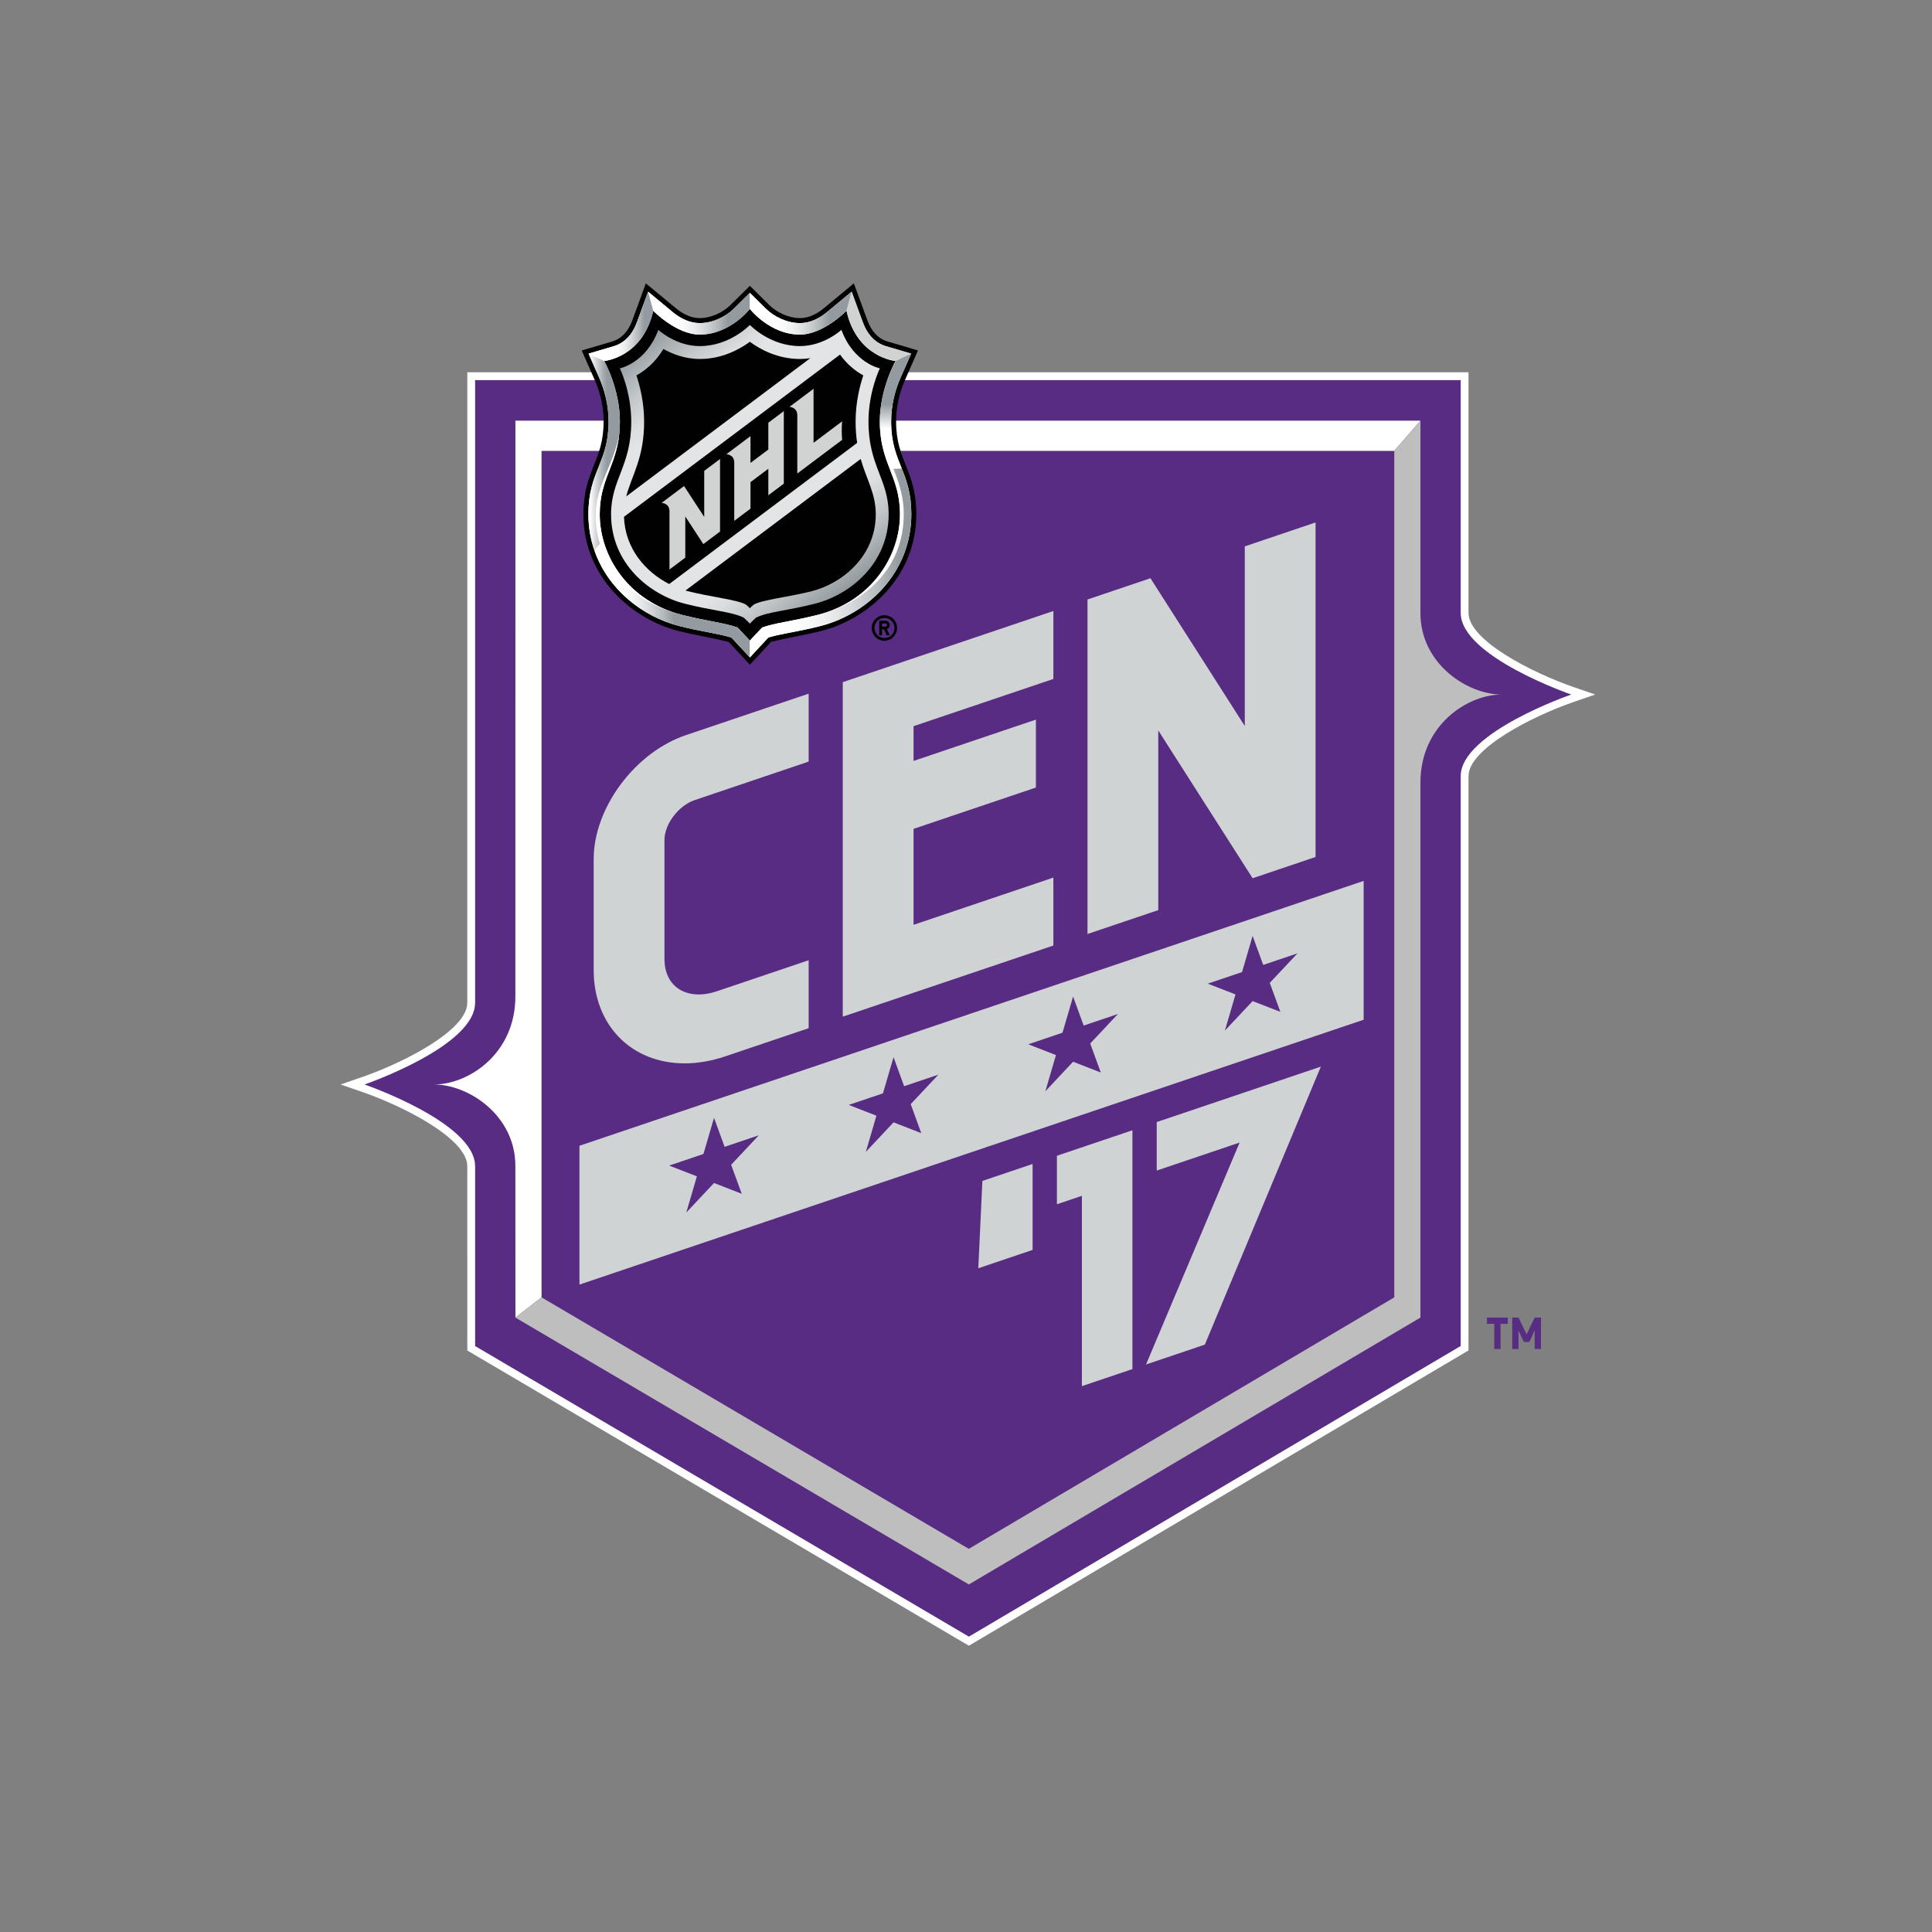 <?xml version="1.0" encoding="UTF-8"?>
<svg width="512px" height="512px" viewBox="0 0 512 512" version="1.1" xmlns="http://www.w3.org/2000/svg" xmlns:xlink="http://www.w3.org/1999/xlink">
    <rect x="0" y="0" width="512" height="512" fill="#808080" stroke="none"/>
    <!-- Generator: Sketch 42 (36781) - http://www.bohemiancoding.com/sketch -->
    <title>central</title>
    <desc>Created with Sketch.</desc>
    <defs>
        <linearGradient x1="83.174%" y1="89.727%" x2="16.883%" y2="1.729%" id="linearGradient-1">
            <stop stop-color="#939BA0" offset="0%"></stop>
            <stop stop-color="#98A0A4" offset="1.2%"></stop>
            <stop stop-color="#C1C5C7" offset="11.8%"></stop>
            <stop stop-color="#DADCDD" offset="20.2%"></stop>
            <stop stop-color="#E3E4E5" offset="25.3%"></stop>
            <stop stop-color="#E3E4E5" offset="75.3%"></stop>
            <stop stop-color="#DBDDDE" offset="80.1%"></stop>
            <stop stop-color="#C5C9CB" offset="87.5%"></stop>
            <stop stop-color="#A2A9AD" offset="96.6%"></stop>
            <stop stop-color="#939BA0" offset="100%"></stop>
        </linearGradient>
        <linearGradient x1="-9.732%" y1="50.001%" x2="118.559%" y2="50.001%" id="linearGradient-2">
            <stop stop-color="#FFFFFF" offset="11.2%"></stop>
            <stop stop-color="#DCDEE0" offset="23.7%"></stop>
            <stop stop-color="#A7AEB2" offset="44%"></stop>
            <stop stop-color="#939BA0" offset="53.9%"></stop>
        </linearGradient>
        <linearGradient x1="50.003%" y1="100%" x2="50.003%" y2="0%" id="linearGradient-3">
            <stop stop-color="#FFFFFF" offset="0%"></stop>
            <stop stop-color="#FFFFFF" offset="34.8%"></stop>
            <stop stop-color="#939BA0" offset="56.2%"></stop>
            <stop stop-color="#939BA0" offset="100%"></stop>
        </linearGradient>
        <linearGradient x1="-0.001%" y1="50%" x2="100%" y2="50%" id="linearGradient-4">
            <stop stop-color="#FFFFFF" offset="15.2%"></stop>
            <stop stop-color="#FAFAFA" offset="21.2%"></stop>
            <stop stop-color="#EBECED" offset="28.6%"></stop>
            <stop stop-color="#D2D5D7" offset="36.7%"></stop>
            <stop stop-color="#AFB5B8" offset="45.3%"></stop>
            <stop stop-color="#939BA0" offset="51.1%"></stop>
        </linearGradient>
        <linearGradient x1="0.002%" y1="50%" x2="100%" y2="50%" id="linearGradient-5">
            <stop stop-color="#FFFFFF" offset="24.7%"></stop>
            <stop stop-color="#FAFAFA" offset="33.7%"></stop>
            <stop stop-color="#EBECED" offset="44.8%"></stop>
            <stop stop-color="#D2D5D7" offset="57%"></stop>
            <stop stop-color="#AFB5B9" offset="69.9%"></stop>
            <stop stop-color="#939BA0" offset="78.6%"></stop>
        </linearGradient>
        <linearGradient x1="0%" y1="50.001%" x2="100%" y2="50.001%" id="linearGradient-6">
            <stop stop-color="#FFFFFF" offset="19.7%"></stop>
            <stop stop-color="#FAFBFB" offset="32.7%"></stop>
            <stop stop-color="#EDEEEF" offset="47.3%"></stop>
            <stop stop-color="#D7DADC" offset="62.6%"></stop>
            <stop stop-color="#B8BDC0" offset="78.3%"></stop>
            <stop stop-color="#939BA0" offset="93.3%"></stop>
        </linearGradient>
        <linearGradient x1="0%" y1="50%" x2="100%" y2="50%" id="linearGradient-7">
            <stop stop-color="#FFFFFF" offset="24.7%"></stop>
            <stop stop-color="#FAFAFA" offset="33.7%"></stop>
            <stop stop-color="#EBECED" offset="44.8%"></stop>
            <stop stop-color="#D2D5D7" offset="57%"></stop>
            <stop stop-color="#AFB5B8" offset="69.9%"></stop>
            <stop stop-color="#939BA0" offset="78.6%"></stop>
        </linearGradient>
        <linearGradient x1="0%" y1="50%" x2="100%" y2="50%" id="linearGradient-8">
            <stop stop-color="#FFFFFF" offset="38.8%"></stop>
            <stop stop-color="#FAFAFA" offset="46.7%"></stop>
            <stop stop-color="#EBECED" offset="56.6%"></stop>
            <stop stop-color="#D2D5D7" offset="67.3%"></stop>
            <stop stop-color="#AFB5B8" offset="78.8%"></stop>
            <stop stop-color="#939BA0" offset="86.5%"></stop>
        </linearGradient>
    </defs>
    <g id="NHL" stroke="none" stroke-width="1" fill="none" fill-rule="evenodd">
        <g id="central" fill-rule="nonzero">
            <g id="cen" transform="translate(90, 75)">
                <path d="M307.662,275.829 L307.662,282.503 L305.993,282.503 L305.993,275.829 L304.061,275.829 L304.061,274.171 L309.593,274.171 L309.593,275.829 L307.662,275.829 Z M316.705,282.503 L316.705,277.585 L315.3,280.649 L313.825,280.649 L312.42,277.585 L312.42,282.503 L310.752,282.503 L310.752,274.171 L312.42,274.171 L314.563,278.621 L316.705,274.171 L318.373,274.171 L318.373,282.503 L316.705,282.503 L316.705,282.503 Z" id="Shape" fill="#582C83"></path>
                <path d="M327.072,107.101 C316.288,103.39 299.176,94.766 299.169,87.427 L299.169,23.663 L33.843,23.663 L33.835,190.769 C33.829,198.102 16.717,206.728 5.929,210.444 L0.247,212.4 L5.93,214.356 C16.717,218.069 33.829,226.695 33.835,234.037 L33.843,282.9 L166.765,361.127 L299.169,282.878 L299.169,130.693 C299.176,123.36 316.287,114.731 327.072,111.013 L332.753,109.056 L327.072,107.101 L327.072,107.101 Z" id="Shape" fill="#FFFFFF"></path>
                <path d="M297.1,87.427 L297.1,25.732 L35.912,25.732 L35.912,190.771 L35.904,190.771 C35.896,202.323 6.603,212.4 6.603,212.4 C6.603,212.4 35.896,222.482 35.904,234.036 L35.912,234.036 L35.912,281.716 L166.762,358.726 L297.1,281.698 L297.1,130.691 C297.111,119.141 326.398,109.058 326.398,109.058 C326.398,109.058 297.111,98.979 297.1,87.427 L297.1,87.427 Z" id="Shape" fill="#582C83"></path>
                <path d="M46.593,36.48 L46.576,189.099 C46.576,204.197 34.234,212.4 24.989,212.4 C34.234,212.4 46.577,220.64 46.577,233.953 L46.593,274.171 L53.515,268.809 L53.515,44.488 L279.503,44.488 L286.43,36.48 L46.593,36.48 Z" id="Shape" fill="#FFFFFF"></path>
                <path d="M286.43,87.507 L286.43,36.484 L279.503,44.488 L279.503,268.809 L166.737,335.459 L53.515,268.81 L46.593,274.175 L166.754,344.897 L286.43,274.171 L286.43,132.365 C286.43,117.267 298.776,109.057 308.017,109.057 C298.776,109.057 286.43,100.824 286.43,87.508 L286.43,87.507 Z" id="Shape" fill="#BDBEBD"></path>
                <g id="Group" transform="translate(63.214, 63.214)" fill="#D0D3D4">
                    <path d="M106.046,197.887 L120.435,193.025 L120.435,170.253 L107.127,174.746 L106.046,197.887 Z M126.882,180.926 L133.497,178.692 L133.497,229.128 L146.889,224.607 L146.889,161.319 L126.882,168.074 L126.882,180.926 Z M153.334,171.996 L175.3,164.575 L150.495,223.388 L166.082,218.123 L196.824,144.453 L153.334,159.144 L153.334,171.996 Z M0.348,165.424 L0.348,202.213 L208.171,132.024 L208.171,95.234 L0.348,165.424 L0.348,165.424 Z M43.356,178.149 L36.011,175.295 L28.661,183.116 L31.468,173.526 L24.118,170.673 L33.201,167.605 L36.011,158.021 L38.818,165.707 L47.893,162.643 L40.546,170.461 L43.356,178.149 L43.356,178.149 Z M90.933,162.081 L83.583,159.221 L76.241,167.042 L79.046,157.459 L71.701,154.601 L80.781,151.536 L83.583,141.949 L86.39,149.639 L95.476,146.574 L88.131,154.389 L90.933,162.08 L90.933,162.081 Z M138.511,146.012 L131.165,143.155 L123.821,150.975 L126.623,141.392 L119.278,138.533 L128.358,135.464 L131.165,125.88 L133.973,133.571 L143.053,130.502 L135.703,138.323 L138.511,146.012 L138.511,146.012 Z M186.093,129.939 L178.743,127.086 L171.393,134.901 L174.206,125.32 L166.861,122.466 L175.938,119.396 L178.743,109.813 L181.55,117.499 L190.633,114.435 L183.288,122.255 L186.093,129.939 L186.093,129.939 Z" id="Shape"></path>
                    <path d="M4.119,89.437 L4.119,118.854 C4.119,133.416 14.037,143.587 28.238,143.587 C31.723,143.587 35.332,142.965 38.963,141.739 L61.086,134.265 L61.086,116.261 L36.664,124.512 C35.056,125.054 33.478,125.33 31.978,125.33 C26.45,125.33 22.878,121.664 22.878,115.988 L22.878,84.369 C22.878,80.19 26.607,75.265 30.858,73.83 L61.086,63.618 L61.086,45.615 L28.56,56.603 C15.084,61.153 4.119,75.884 4.119,89.438 L4.119,89.437 Z M70.129,131.212 L125.94,112.361 L125.94,94.357 L88.887,106.873 L88.887,81.446 L121.309,70.494 L121.309,52.49 L88.887,63.442 L88.887,54.23 L125.941,41.715 L125.941,23.71 L70.129,42.561 L70.129,131.212 Z M153.74,55.363 L178.743,94.529 L195.425,88.893 L195.425,0.243 L176.667,6.578 L176.667,54.188 L151.665,15.024 L134.982,20.657 L134.982,109.307 L153.74,102.973 L153.74,55.363 Z" id="Shape"></path>
                </g>
                <g id="Group" transform="translate(63.778, 0)">
                    <path d="M80.623,88.038 C78.753,88.038 77.236,89.554 77.236,91.425 C77.236,93.294 78.753,94.811 80.623,94.811 C82.469,94.778 83.948,93.271 83.948,91.425 C83.948,89.578 82.469,88.072 80.623,88.038 Z M80.623,94.085 C79.918,94.086 79.241,93.805 78.742,93.306 C78.243,92.807 77.963,92.131 77.963,91.425 C77.963,90.719 78.243,90.043 78.742,89.544 C79.241,89.045 79.918,88.766 80.623,88.767 C81.329,88.766 82.005,89.046 82.504,89.544 C83.003,90.043 83.283,90.72 83.283,91.425 C83.283,92.13 83.003,92.807 82.504,93.306 C82.005,93.805 81.329,94.085 80.623,94.085 L80.623,94.085 Z M82.015,90.64 C82.014,90.335 81.893,90.043 81.678,89.828 C81.462,89.613 81.17,89.492 80.865,89.492 L79.234,89.492 L79.234,93.359 L79.959,93.359 L79.959,91.788 L80.479,91.788 L81.212,93.358 L82.015,93.358 L81.25,91.721 C81.707,91.558 82.014,91.126 82.015,90.64 L82.015,90.64 Z M80.865,91.063 L79.959,91.063 L79.959,90.216 L80.865,90.216 C81.098,90.216 81.289,90.406 81.289,90.64 C81.288,90.873 81.099,91.062 80.865,91.063 Z M6.183,36.754 C6.183,47.249 0.831,49.637 0.831,61.292 C0.831,78.086 13.816,89.072 25.883,92.177 C31.979,93.662 33.82,93.763 39.326,95.117 C39.777,95.6 44.943,101.164 44.943,101.164 C44.943,101.164 50.109,95.6 50.56,95.117 C56.064,93.762 57.906,93.662 64.003,92.177 C76.068,89.073 89.055,78.086 89.055,61.292 C89.055,49.637 83.701,47.249 83.701,36.754 C83.701,32.964 84.502,29.223 86.082,25.638 L89.503,17.875 L81.442,15.499 C78.984,14.772 77.176,12.868 76.069,9.841 L72.507,0.094 L64.561,6.671 C62.456,8.416 60.322,9.3 58.218,9.3 C55.404,9.3 52.202,7.932 50.061,5.813 L44.943,0.75 L39.825,5.813 C37.683,7.932 34.481,9.3 31.669,9.3 C29.563,9.3 27.429,8.416 25.323,6.671 L17.377,0.094 L13.816,9.841 C12.712,12.868 10.903,14.772 8.443,15.499 L0.383,17.875 L3.804,25.638 C5.382,29.223 6.183,32.964 6.183,36.754 L6.183,36.754 Z" id="Shape" fill="#010101"></path>
                    <path d="M81.069,16.763 C78.188,15.913 76.088,13.735 74.83,10.293 L71.911,2.301 L65.404,7.688 C63.263,9.462 60.817,10.62 58.219,10.62 C54.734,10.62 51.288,8.881 49.134,6.751 L44.943,2.605 L40.752,6.751 C38.598,8.881 35.152,10.62 31.67,10.62 C29.07,10.62 26.623,9.462 24.483,7.688 L17.976,2.301 L15.056,10.293 C13.797,13.735 11.699,15.914 8.818,16.763 L2.196,18.716 L5.01,25.107 C6.428,28.325 7.502,32.282 7.502,36.754 C7.502,47.669 2.15,49.837 2.15,61.292 C2.15,64.786 2.744,68.054 3.81,71.059 C7.418,81.245 16.448,88.388 26.213,90.901 C32.461,92.48 35.374,92.636 40.032,93.938 C40.639,94.577 44.943,99.228 44.943,99.228 C44.943,99.228 49.247,94.577 49.855,93.938 C54.513,92.636 57.423,92.48 63.676,90.901 C76.317,87.647 87.736,76.63 87.736,61.292 C87.736,55.772 86.491,52.407 85.205,49.181 C83.82,45.715 82.383,42.41 82.383,36.754 C82.383,32.282 83.457,28.325 84.875,25.107 L87.69,18.716 L81.07,16.762 L81.069,16.763 Z" id="Shape" fill="#FFFFFF"></path>
                    <path d="M10.343,39.922 C9.462,48.622 5.156,52.111 5.156,61.292 C5.156,72.558 12.875,84.382 26.962,87.944 C33.654,89.637 38.276,90.068 41.676,91.293 C42.112,91.703 44.943,94.772 44.943,94.772 C44.943,94.772 47.771,91.703 48.208,91.293 C51.61,90.068 56.231,89.637 62.923,87.944 C77.01,84.382 84.728,72.558 84.728,61.292 C84.728,51.066 79.384,47.905 79.384,36.733 C79.384,28.024 83.541,20.667 83.541,20.667 C83.541,20.667 73.324,19.776 70.555,7.356 C70.555,7.356 64.428,13.667 58.218,13.667 C50.211,13.667 44.943,6.861 44.943,6.861 C44.943,6.861 39.676,13.667 31.669,13.667 C25.456,13.667 19.33,7.356 19.33,7.356 C16.561,19.776 6.343,20.667 6.343,20.667 C6.343,20.667 10.502,28.024 10.502,36.733 C10.502,37.798 10.449,38.863 10.343,39.922 L10.343,39.922 Z" id="Shape" fill="#010101"></path>
                    <path d="M27.711,84.988 C35.161,86.879 40.031,87.094 43.304,88.672 C43.304,88.672 44.493,89.762 44.943,90.262 C45.394,89.762 46.584,88.672 46.584,88.672 C49.852,87.094 54.724,86.879 62.174,84.988 C71.58,82.6 81.724,74.314 81.724,61.292 C81.724,51.979 76.378,48.56 76.378,36.733 C76.378,28.763 79.393,22.619 79.393,22.619 C79.393,22.619 72.439,21.214 69.2,12.413 C69.2,12.413 64.585,16.719 58.218,16.719 C50.24,16.719 44.943,11.118 44.943,11.118 C44.943,11.118 39.644,16.72 31.669,16.72 C25.301,16.72 20.685,12.414 20.685,12.414 C17.446,21.214 10.492,22.619 10.492,22.619 C10.492,22.619 13.507,28.763 13.507,36.733 C13.507,48.56 8.161,51.979 8.161,61.292 C8.161,74.314 18.307,82.601 27.712,84.988 L27.711,84.988 Z" id="Shape" fill="url(#linearGradient-1)"></path>
                    <g transform="translate(11.288, 15.239)" id="Shape" fill="#010101">
                        <path d="M16.596,66.258 C16.819,66.322 17.042,66.382 17.265,66.439 C23.164,67.941 30.382,68.714 32.562,69.955 C33.053,70.315 33.654,70.954 33.654,70.954 C33.654,70.954 34.255,70.315 34.747,69.955 C36.927,68.714 44.144,67.941 50.044,66.439 C58.22,64.36 67.023,57.1 67.023,46.053 C67.023,40.548 64.609,36.925 63.023,31.393 L16.596,66.258 Z M0.901,41.304 L49.672,4.679 C48.765,4.822 47.848,4.894 46.929,4.895 C40.97,4.895 36.317,2.293 33.654,0.338 C30.993,2.293 26.338,4.895 20.381,4.895 C16.449,4.895 13.1,3.563 10.741,2.243 C8.543,5.908 5.788,8.039 3.592,9.243 C4.535,12.068 5.633,16.436 5.633,21.494 C5.633,31.229 2.307,35.793 0.901,41.304 L0.901,41.304 Z M12.275,64.539 L62.089,27.133 C61.831,25.452 61.677,23.593 61.677,21.494 C61.677,16.436 62.772,12.069 63.716,9.243 C61.835,8.213 59.544,6.501 57.546,3.729 L0.299,46.72 C0.572,55.175 6.034,61.334 12.275,64.539 L12.275,64.539 Z"></path>
                    </g>
                    <g transform="translate(21.447, 27.656)" id="Shape" fill="#D1D3D3">
                        <path d="M11.401,34.339 L6.052,26.147 L0.113,30.608 C0.113,30.608 2.193,30.665 2.193,32.845 L2.193,48.27 L6.385,45.121 L6.385,34.215 L11.163,41.531 L15.591,38.207 L15.591,18.986 L11.401,22.13 L11.401,34.339 L11.401,34.339 Z M28.394,16.474 L23.665,20.024 L23.665,12.919 L17.282,17.714 C17.282,17.714 19.359,17.773 19.359,19.953 L19.359,35.376 L23.666,32.142 L23.666,25.114 L28.394,21.564 L28.394,28.595 L32.493,25.516 L32.493,6.292 L28.394,9.373 L28.394,16.475 L28.394,16.474 Z M40.375,14.689 L40.375,0.373 L33.989,5.169 C33.989,5.169 36.068,5.226 36.068,7.404 L36.068,22.831 L47.957,13.902 C47.7,10.826 47.957,8.997 47.957,8.997 L40.375,14.689 L40.375,14.689 Z"></path>
                    </g>
                    <g transform="translate(3.951, 36.686)" id="Shape" fill="#FFFFFF">
                        <path d="M1.206,24.606 C1.206,15.424 5.51,11.936 6.392,3.235 C5.182,10.857 0.13,17.105 0.13,24.606 C0.13,27.489 0.528,30.118 1.247,32.506 C4.422,43.065 13.865,48.94 23.011,51.258 C8.924,47.695 1.206,35.872 1.206,24.606 Z M79.021,12.567 C77.309,8.412 75.434,4.66 75.434,0.047 C75.434,11.219 80.777,14.379 80.777,24.606 C80.777,35.871 73.059,47.695 58.972,51.257 C71.677,48.046 81.776,38.741 81.776,24.606 C81.776,19.815 80.456,16.049 79.021,12.567 L79.021,12.567 Z"></path>
                    </g>
                    <path d="M81.069,16.763 C78.188,15.913 76.088,13.735 74.83,10.293 L71.911,2.301 L70.556,7.356 C73.325,19.776 83.542,20.667 83.542,20.667 L87.69,18.716 L81.07,16.762 L81.069,16.763 Z" id="Shape" fill="#D1D3D3"></path>
                    <path d="M7.502,36.754 C7.502,47.669 2.149,49.837 2.149,61.292 C2.149,64.786 2.743,68.054 3.809,71.059 C4.152,70.356 4.623,69.723 5.198,69.192 C4.479,66.804 4.081,64.175 4.081,61.292 C4.081,53.792 9.132,47.543 10.343,39.922 C10.442,38.931 10.502,37.876 10.502,36.733 C10.502,28.024 6.344,20.667 6.344,20.667 L2.196,18.716 L5.009,25.107 C6.427,28.325 7.502,32.282 7.502,36.754 L7.502,36.754 Z" id="Shape" fill="url(#linearGradient-2)"></path>
                    <path d="M79.384,36.733 C79.384,41.346 81.26,45.099 82.972,49.253 L85.204,49.181 C83.819,45.715 82.382,42.41 82.382,36.754 C82.382,32.282 83.457,28.325 84.875,25.107 L87.69,18.716 L83.541,20.667 C83.541,20.667 79.384,28.024 79.384,36.733 L79.384,36.733 Z" id="Shape" fill="url(#linearGradient-3)"></path>
                    <path d="M41.676,91.293 C38.276,90.068 33.655,89.637 26.962,87.944 C17.816,85.626 8.373,79.751 5.198,69.192 C4.624,69.723 4.153,70.356 3.81,71.059 C7.417,81.245 16.448,88.388 26.213,90.901 C32.461,92.48 35.373,92.636 40.031,93.938 C40.638,94.577 44.943,99.228 44.943,99.228 L44.943,94.772 C44.943,94.772 42.112,91.703 41.676,91.293 L41.676,91.293 Z" id="Shape" fill="url(#linearGradient-4)"></path>
                    <path d="M31.669,13.667 C39.676,13.667 44.943,6.861 44.943,6.861 L44.943,2.605 L40.752,6.751 C38.598,8.881 35.151,10.62 31.669,10.62 C29.07,10.62 26.622,9.462 24.483,7.688 L17.975,2.301 L19.33,7.356 C19.33,7.356 25.457,13.667 31.669,13.667 Z" id="Shape" fill="url(#linearGradient-5)"></path>
                    <path d="M85.727,61.292 C85.727,75.428 75.628,84.732 62.923,87.944 C56.231,89.637 51.61,90.068 48.208,91.293 C47.771,91.703 44.943,94.772 44.943,94.772 L44.943,99.228 C44.943,99.228 49.247,94.576 49.854,93.938 C54.513,92.636 57.422,92.48 63.675,90.901 C76.316,87.647 87.736,76.63 87.736,61.292 C87.736,55.772 86.49,52.407 85.204,49.181 L82.972,49.253 C84.406,52.736 85.727,56.501 85.727,61.292 L85.727,61.292 Z" id="Shape" fill="url(#linearGradient-6)"></path>
                    <path d="M58.218,13.667 C64.429,13.667 70.555,7.356 70.555,7.356 L71.911,2.301 L65.403,7.688 C63.262,9.462 60.815,10.62 58.218,10.62 C54.734,10.62 51.287,8.881 49.133,6.751 L44.943,2.605 L44.943,6.861 C44.943,6.861 50.212,13.667 58.217,13.667 L58.218,13.667 Z" id="Shape" fill="url(#linearGradient-7)"></path>
                    <path d="M19.33,7.356 L17.975,2.301 L15.056,10.293 C13.797,13.735 11.698,15.914 8.818,16.763 L2.195,18.716 L6.343,20.667 C6.343,20.667 16.561,19.776 19.33,7.356 L19.33,7.356 Z" id="Shape" fill="url(#linearGradient-8)"></path>
                </g>
            </g>
        </g>
    </g>
</svg>